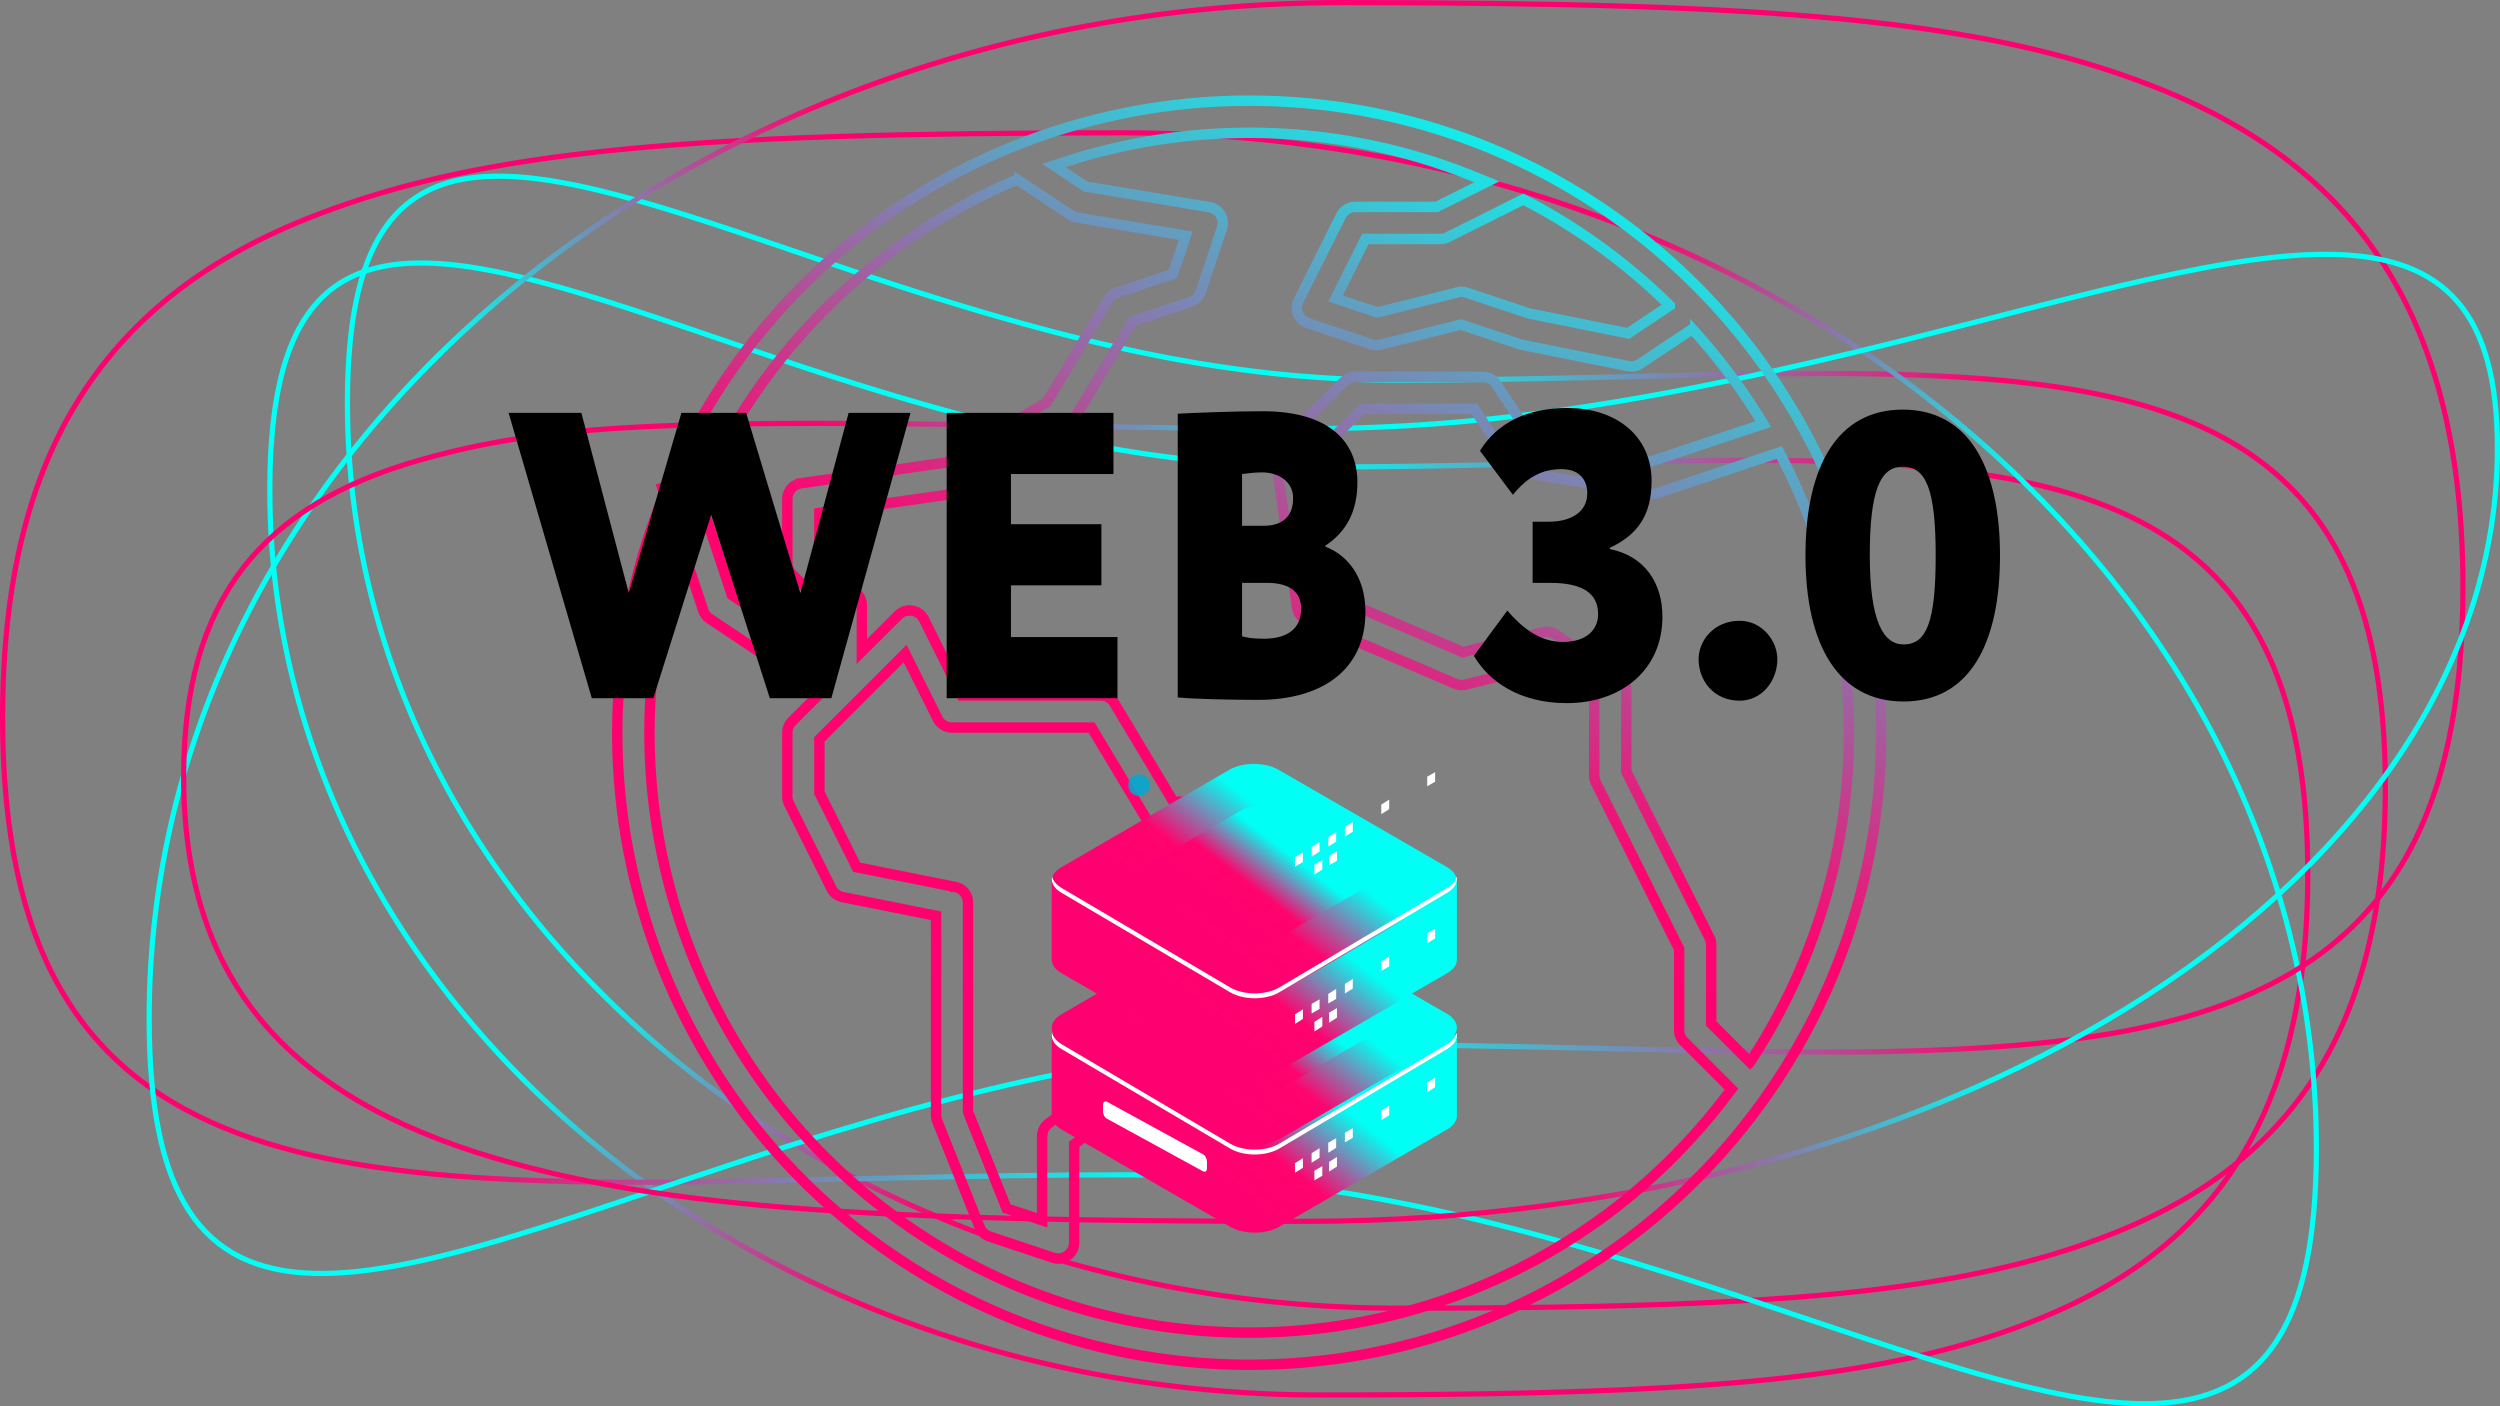 <svg xmlns="http://www.w3.org/2000/svg" width="240" height="135" viewBox="0 0 240 135">
    <rect x="0" y="0" width="240" height="135" fill="#808080" stroke="none"/>
    <defs>
        <linearGradient id="a" x1="25.931%" x2="60.373%" y1="56.579%" y2="32.726%">
            <stop offset="0%" stop-color="#FF0070"/>
            <stop offset="39.935%" stop-color="#FF036E"/>
            <stop offset="100%" stop-color="#00FFF4"/>
        </linearGradient>
        <linearGradient id="b" x1="25.931%" x2="60.373%" y1="56.431%" y2="33.116%">
            <stop offset="0%" stop-color="#FF0070"/>
            <stop offset="39.935%" stop-color="#FF036E"/>
            <stop offset="100%" stop-color="#00FFF4"/>
        </linearGradient>
        <linearGradient id="c" x1="25.931%" x2="60.373%" y1="53.733%" y2="40.199%">
            <stop offset="0%" stop-color="#FF0070"/>
            <stop offset="39.935%" stop-color="#FF036E"/>
            <stop offset="100%" stop-color="#00FFF4"/>
        </linearGradient>
        <linearGradient id="d" x1="25.938%" x2="60.371%" y1="71.238%" y2="-5.76%">
            <stop offset="0%" stop-color="#FF0070"/>
            <stop offset="39.935%" stop-color="#FF036E"/>
            <stop offset="100%" stop-color="#00FFF4"/>
        </linearGradient>
        <linearGradient id="e" x1="25.931%" x2="60.373%" y1="57.107%" y2="31.342%">
            <stop offset="0%" stop-color="#FF0070"/>
            <stop offset="39.935%" stop-color="#FF036E"/>
            <stop offset="100%" stop-color="#00FFF4"/>
        </linearGradient>
        <linearGradient id="f" x1="25.931%" x2="60.373%" y1="57.491%" y2="30.332%">
            <stop offset="0%" stop-color="#FF0070"/>
            <stop offset="39.935%" stop-color="#FF036E"/>
            <stop offset="100%" stop-color="#00FFF4"/>
        </linearGradient>
        <linearGradient id="g" x1="25.931%" x2="60.373%" y1="57.094%" y2="31.376%">
            <stop offset="0%" stop-color="#FF0070"/>
            <stop offset="39.935%" stop-color="#FF036E"/>
            <stop offset="100%" stop-color="#00FFF4"/>
        </linearGradient>
    </defs>
    <g fill="none" fill-rule="evenodd">
        <path stroke="url(#a)" stroke-width=".5" d="M120.672 133.917c55.717 0 100.871-38.903 100.871-86.873 0-15.159-4.395-21.493-13.798-21.783-4.07-.126-9.086.829-15.986 2.89-2.738.817-5.647 1.764-9.852 3.187-1.13.382-5.122 1.74-5.334 1.812a722.99 722.99 0 0 1-5.583 1.875c-19.953 6.597-34.655 9.8-50.318 9.8-6.282 0-11.67-.088-21.455-.314-16.837-.387-22.672-.438-30.112-.095-9.711.447-17.146 1.642-23.142 3.892-13.577 5.094-20.058 15.909-20.058 35.604 0 22.734 8.66 36.01 26.407 42.938 14.413 5.628 31.827 7.067 68.36 7.067z" transform="matrix(-1 0 0 1 247.448 0)"/>
        <path stroke="url(#a)" stroke-width=".5" d="M128.12 125.583c55.717 0 100.871-38.903 100.871-86.872 0-15.16-4.395-21.493-13.797-21.784-4.07-.125-9.086.83-15.987 2.89-2.738.818-5.647 1.765-9.852 3.187-1.13.383-5.122 1.74-5.333 1.813a722.99 722.99 0 0 1-5.584 1.875c-19.953 6.597-34.655 9.8-50.318 9.8-6.282 0-11.67-.089-21.454-.314-16.838-.387-22.672-.438-30.113-.095-9.71.447-17.145 1.642-23.142 3.892-13.577 5.094-20.058 15.909-20.058 35.604 0 22.733 8.66 36.009 26.407 42.938 14.414 5.628 31.828 7.066 68.36 7.066z" transform="matrix(-1 0 0 1 262.345 0)"/>
        <path stroke="url(#b)" stroke-width=".5" d="M107.846 134.75c63.258 0 114.525-43.668 114.525-97.513 0-17.026-5-24.148-15.694-24.475-4.624-.141-10.32.93-18.156 3.244-3.108.918-6.41 1.98-11.184 3.577-1.282.429-5.813 1.953-6.053 2.034-2.48.832-4.42 1.477-6.337 2.104-22.644 7.402-39.328 10.995-57.1 10.995-7.131 0-13.245-.1-24.352-.352-19.111-.435-25.734-.492-34.18-.107-11.026.502-19.468 1.843-26.278 4.37C7.613 44.348.25 56.495.25 78.607c0 25.522 9.837 40.43 29.993 48.21 16.365 6.318 36.133 7.933 77.603 7.933z" transform="matrix(1 0 0 -1 0 147.5)"/>
        <path stroke="url(#b)" stroke-width=".5" d="M121.915 122.25c63.258 0 114.525-43.668 114.525-97.513 0-17.026-5-24.148-15.694-24.475-4.624-.141-10.32.93-18.156 3.244-3.108.918-6.41 1.98-11.184 3.577-1.282.429-5.813 1.953-6.053 2.034-2.48.832-4.42 1.477-6.337 2.104-22.644 7.402-39.328 10.995-57.1 10.995-7.131 0-13.245-.1-24.352-.352-19.111-.435-25.734-.492-34.18-.107-11.026.502-19.468 1.843-26.278 4.37-15.424 5.721-22.787 17.868-22.787 39.98 0 25.522 9.837 40.43 29.993 48.21 16.365 6.318 36.133 7.933 77.603 7.933z" transform="rotate(180 125.38 61.25)"/>
        <path stroke="url(#c)" stroke-width=".5" d="M125.225 117.25c63.267 0 114.525-33.265 114.525-74.236 0-12.932-4.981-18.339-15.692-18.588-4.632-.108-10.333.71-18.173 2.473-3.11.7-6.412 1.51-11.186 2.726-1.283.327-5.814 1.488-6.054 1.55-2.48.634-4.419 1.125-6.336 1.602-22.64 5.639-39.318 8.376-57.084 8.376-7.13 0-13.243-.076-24.349-.269-36.173-.627-48.241-.208-60.479 3.25-15.423 4.36-22.768 13.592-22.768 30.4 0 19.404 9.82 30.743 29.973 36.67 16.374 4.815 36.146 6.046 77.623 6.046z"/>
        <path fill-rule="nonzero" stroke="url(#d)" d="M4.832 37.666l.195.587-.069.171c-12.58 31.037 2.374 66.399 33.4 78.982a60.602 60.602 0 0 0 22.812 4.444c33.498.005 60.658-27.156 60.663-60.666C121.838 27.674 94.686.504 61.188.5 36.914.496 14.975 14.97 5.421 37.293l-.088.207-.501.166zM109.24 92.81l-3.725-3.724V81.561a1.531 1.531 0 0 0-.15-.682L97.361 64.89v-7.793a1.54 1.54 0 0 0-.684-1.28l-6.116-4.08a1.54 1.54 0 0 0-1.232-.212l-7.653 1.913-12.992-5.577-1.806-12.654 5.12-5.12H82.77l.149.224 3.465 5.209c.236.354.608.594 1.028.663l12.231 2.04c.246.04.5.02.738-.06l11.669-3.89.197.378a57.41 57.41 0 0 1-2.67 57.638l-.336.52zm-7.698-72.645l-4.004 2.67-.203-.04-9.3-1.866-5.998-1.997a1.503 1.503 0 0 0-.856-.033l-7.72 1.93-4.007-1.336 2.858-5.719h7.203c.24 0 .475-.055.688-.161l7.281-3.642.227.118a57.787 57.787 0 0 1 13.384 9.645l.447.431zM39.12 8.215l4.892 3.263c.182.121.387.202.602.237L55.07 13.46l-1.229 3.678-.236.079-5.148 1.719a1.538 1.538 0 0 0-.832.666l-5.919 9.866-9.51 5.71-.187.065-13.862 1.98a1.539 1.539 0 0 0-1.323 1.522v6.118c0 .408.162.8.45 1.088l3.627 3.627v4.645l-9.4-6.27-3.191-9.577.077-.176A57.915 57.915 0 0 1 38.646 8.172l.249-.106.225.15zM32.94 75.98h.001l-9.453-1.893L19.9 66.93v-5.118l8.232-8.235.31.62 2.811 5.627c.261.522.794.851 1.378.851H46.03l.146.243 5.522 9.206c.278.463.778.747 1.318.747h6.277l-1.576 7.898-.107.107-7.718 7.72a1.54 1.54 0 0 0-.453 1.088v5.348l-.2.15-7.338 5.506a1.54 1.54 0 0 0-.616 1.231v8.058l-3.413-1.131-3.666-9.172-.036-.185v-20c0-.732-.514-1.363-1.23-1.51zm-6.328 31.257C7.223 92.687-.976 67.546 6.104 44.357l.457-1.498.496 1.486 1.694 5.082c.107.325.32.604.604.794l10.668 7.114-.43.431-2.318 2.32a1.54 1.54 0 0 0-.451 1.089v6.118c0 .239.055.474.161.687l4.077 8.157c.213.425.61.728 1.078.82l8.963 1.791v19.133c0 .195.037.389.11.57l4.076 10.195c.169.42.514.746.944.889l6.118 2.04c.153.052.313.078.473.08.85 0 1.538-.69 1.538-1.54v-9.426l.2-.15 7.339-5.506a1.54 1.54 0 0 0 .615-1.231v-5.48l.147-.147 7.556-7.559c.214-.215.36-.489.42-.787l2.038-10.196a1.54 1.54 0 0 0-1.507-1.84h-7.283l-.146-.243-5.522-9.207a1.538 1.538 0 0 0-1.318-.746H33.58l-.137-.277-3.502-7.029a1.54 1.54 0 0 0-1.136-.832 1.5 1.5 0 0 0-1.33.433l-3.498 3.486V48.94c0-.408-.162-.8-.451-1.088L19.9 44.225v-4.147l.43-.06 12.518-1.789c.203-.03.399-.1.575-.205l10.192-6.117c.216-.13.397-.31.526-.527l5.823-9.707.176-.059 5.402-1.803c.459-.151.819-.511.97-.972l2.038-6.116a1.54 1.54 0 0 0-1.206-2.001L45.547 8.754l-.196-.077-2.93-1.955.98-.32a57.401 57.401 0 0 1 39.548 1.471l1.02.418-4.816 2.405H71.359a1.538 1.538 0 0 0-1.384.851l-4.077 8.156a1.54 1.54 0 0 0 .891 2.147l6.118 2.04c.276.094.572.106.856.034l7.72-1.93.138.046 5.564 1.853c.053.02.108.034.173.046l10.194 2.04c.4.08.815-.001 1.154-.228l5-3.336.289.322a58.026 58.026 0 0 1 6.185 8.267l.332.537-10.746 3.583-11.195-1.866-.12-.18-3.588-5.384a1.537 1.537 0 0 0-1.27-.685h-12.23c-.408 0-.8.162-1.088.451l-6.116 6.118a1.54 1.54 0 0 0-.435 1.307l2.038 14.273c.078.532.428.986.925 1.196l14.271 6.119c.307.133.65.16.977.077l7.494-1.874 4.856 3.244V65.26c-.002.238.05.473.151.682l8.003 15.989v7.793c0 .408.162.8.451 1.089l4.57 4.574-.26.347c-19.077 25.439-55.159 30.59-80.588 11.504z" transform="translate(58.759 9.167)"/>
        <g transform="translate(100.966 73.333)">
            <ellipse cx="10.432" cy="12.75" fill="#172F78" opacity=".4" rx="1" ry="1"/>
            <ellipse cx="16.095" cy="5.25" fill="#172F78" opacity=".4" rx="2.086" ry="2.1"/>
            <ellipse cx="16.468" cy="5.775" fill="#172F78" opacity=".8" rx="1" ry="1"/>
            <g fill="#03A7D3" transform="translate(7.302 .9)">
                <ellipse cx="1.083" cy="1.137" opacity=".4" rx="1.083" ry="1.083"/>
                <ellipse cx="1.083" cy="1.137" opacity=".8" rx="1" ry="1"/>
            </g>
            <path fill="url(#e)" d="M38.897 33.73v-7.747l-9.82 1.298-7.336-4.237c-1.3-.725-3.363-.725-4.662 0l-1.146.725L0 25.906V33.807c0 .458.344.954.955 1.298l16.2 9.351c1.3.725 3.363.725 4.662 0l16.124-9.351c.612-.344.956-.84.956-1.298v-.076z"/>
            <path fill="url(#e)" d="M37.923 23.978L21.74 14.643c-1.298-.724-3.36-.724-4.657 0L.973 24.016c-1.297.724-1.297 1.944 0 2.706l16.185 9.335c1.298.724 3.36.724 4.657 0l16.108-9.373c1.298-.762 1.298-1.944 0-2.706z" style="mix-blend-mode:normal"/>
            <path fill="#FFF" d="M37.92 26.93l-16.106 9.547c-1.297.74-3.358.74-4.656 0L.978 26.93c-.535-.312-.84-.701-.955-1.13-.114.585.191 1.169.954 1.598l16.181 9.547c1.298.74 3.359.74 4.656 0l16.105-9.547c.763-.429 1.069-1.052.954-1.598-.076.39-.381.78-.954 1.13z"/>
            <g fill="#FFF">
                <path d="M24.115 38.776l-.76.48v-.921l.76-.481zM25.711 37.814l-.76.48v-.921l.76-.48zM27.307 36.852l-.76.481v-.962l.76-.44zM25.977 39.537l-.76.44v-.921l.76-.44zM27.383 38.655l-.76.481v-.921l.76-.481zM32.398 33.727l-.76.48v-.921l.76-.481zM36.806 31.042l-.76.48v-.92l.76-.482zM28.903 35.89l-.76.441v-.921l.76-.441z"/>
            </g>
            <path fill="url(#f)" d="M18.646 32.232l-10.89-6.478c-.459-.275-.382-.707.115-1.02l10.66-6.322c.497-.314 1.3-.353 1.72-.078l10.89 6.478c.458.275.382.706-.115 1.02l-10.622 6.322c-.535.314-1.3.314-1.758.078z" style="mix-blend-mode:normal"/>
            <path fill="#FFF" d="M14.511 39.108l-9.201-5.04c-.235-.111-.392-.445-.392-.704v-.63c0-.26.196-.408.392-.297l9.201 5.04c.235.111.392.445.392.704v.63c0 .297-.157.408-.392.297z"/>
            <path fill="url(#e)" d="M38.897 18.73v-7.747l-9.82 1.298-7.336-4.237c-1.3-.725-3.363-.725-4.662 0l-1.146.725L0 10.906V18.807c0 .458.344.954.955 1.298l16.2 9.351c1.3.725 3.363.725 4.662 0l16.124-9.351c.612-.344.956-.84.956-1.298v-.076z"/>
            <path fill="url(#e)" d="M37.923 9.895L21.74.544c-1.298-.725-3.36-.725-4.657 0L.973 9.895c-1.297.725-1.297 1.947 0 2.71l16.185 9.351c1.298.725 3.36.725 4.657 0l16.108-9.351c1.298-.763 1.298-1.947 0-2.71z" style="mix-blend-mode:normal"/>
            <path fill="url(#g)" d="M30.713 9.928l-9.606-5.557c-.777-.428-2.022-.428-2.76 0L8.78 9.928c-.778.428-.778 1.166 0 1.594l9.605 5.557c.778.428 2.022.428 2.761 0l9.567-5.557c.778-.428.778-1.166 0-1.594z" style="mix-blend-mode:normal"/>
            <path fill="#FFF" d="M37.92 11.93l-16.106 9.547c-1.297.74-3.358.74-4.656 0L.978 11.93c-.535-.312-.84-.701-.955-1.13-.114.585.191 1.169.954 1.598l16.181 9.547c1.298.74 3.359.74 4.656 0l16.105-9.547c.763-.429 1.069-1.052.954-1.598-.076.429-.381.818-.954 1.13z"/>
            <g fill="#FFF">
                <path d="M24.115 24.485l-.76.481v-.921l.76-.481zM25.711 23.524l-.76.44v-.921l.76-.44zM27.307 22.562l-.76.44v-.92l.76-.482zM25.977 25.207l-.76.48v-.921l.76-.48zM27.383 24.365l-.76.481v-.962l.76-.44zM32.398 19.437l-.76.44v-.921l.76-.441zM36.806 16.752l-.76.48v-.961l.76-.44zM28.903 21.56l-.76.481v-.922l.76-.48z"/>
            </g>
            <g fill="#FFF">
                <path d="M24.115 9.421l-.76.44v-.92l.76-.439zM25.711 8.422l-.76.48v-.92l.76-.479zM27.307 7.463l-.76.48v-.92l.76-.479zM25.977 10.14l-.76.48v-.959l.76-.44zM27.383 9.301l-.76.44v-.92l.76-.439zM32.398 4.346l-.76.48v-.92l.76-.479zM36.806 1.709l-.76.44v-.92l.76-.439zM28.903 6.504l-.76.48v-.96l.76-.439z"/>
            </g>
        </g>
        <path fill="#000" fill-rule="nonzero" d="M62.717 67.03l5.555-17.61 5.633 17.61h5.903l7.6-27.394h-5.941l-4.63 17.298-5.208-17.298h-6.212l-5.054 17.298-4.552-17.298h-6.983l7.986 27.394h5.903zm44.56 0v-5.87H97.053v-4.97h8.68v-5.87h-8.68v-4.814h9.838v-5.87h-16.01V67.03h16.396zm13.542.157c5.864 0 10.262-2.7 10.262-8.453 0-3.522-1.89-5.518-3.858-6.262v-.078c2.006-1.33 3.087-3.248 3.087-6.105 0-3.796-2.624-6.81-9.067-6.81-2.932 0-6.674.157-8.179.236v27.237c1.582.157 5.17.235 7.755.235zm.463-16.71h-2.045v-4.97c.695-.079 1.158-.157 1.93-.157 1.504 0 2.97.822 2.97 2.465 0 1.996-1.273 2.662-2.855 2.662zm.038 10.84c-1.157 0-1.659-.118-2.083-.235v-5.127h2.392c2.006 0 3.28.744 3.28 2.466 0 1.84-1.197 2.896-3.589 2.896zm29.09 6.183c5.17 0 9.182-3.13 9.182-8.297 0-3.287-1.736-5.83-5.054-6.496v-.117c2.7-1.253 4.013-3.17 4.013-6.418 0-4.305-3.357-7.005-8.102-7.005-3.82 0-6.713 1.409-8.372 4.109l3.163 4.226c1.505-1.878 3.01-2.465 4.669-2.465 1.813 0 2.469 1.135 2.469 2.309 0 1.878-1.66 2.74-3.704 2.74h-1.543v5.87h1.697c3.01 0 4.591.939 4.591 3.013 0 1.409-1.041 2.66-3.395 2.66-2.276 0-3.973-1.447-5.324-3.013l-3.202 4.344c1.428 2.466 4.398 4.54 8.912 4.54zm16.59-.235c2.16 0 3.626-1.917 3.626-3.992 0-1.76-1.466-3.678-3.626-3.678-2.47 0-3.935 1.917-3.935 3.678 0 2.075 1.466 3.992 3.935 3.992zm15.74.078c6.29 0 9.26-5.478 9.26-14.01 0-8.531-3.048-14.01-9.336-14.01-6.29 0-9.337 5.479-9.337 14.01 0 8.532 3.125 14.01 9.414 14.01zm0-5.478c-1.928 0-3.24-2.192-3.24-8.532 0-6.261 1.003-8.531 3.164-8.531 2.199 0 3.163 2.074 3.163 8.531 0 6.418-.887 8.532-3.086 8.532z"/>
    </g>
</svg>
